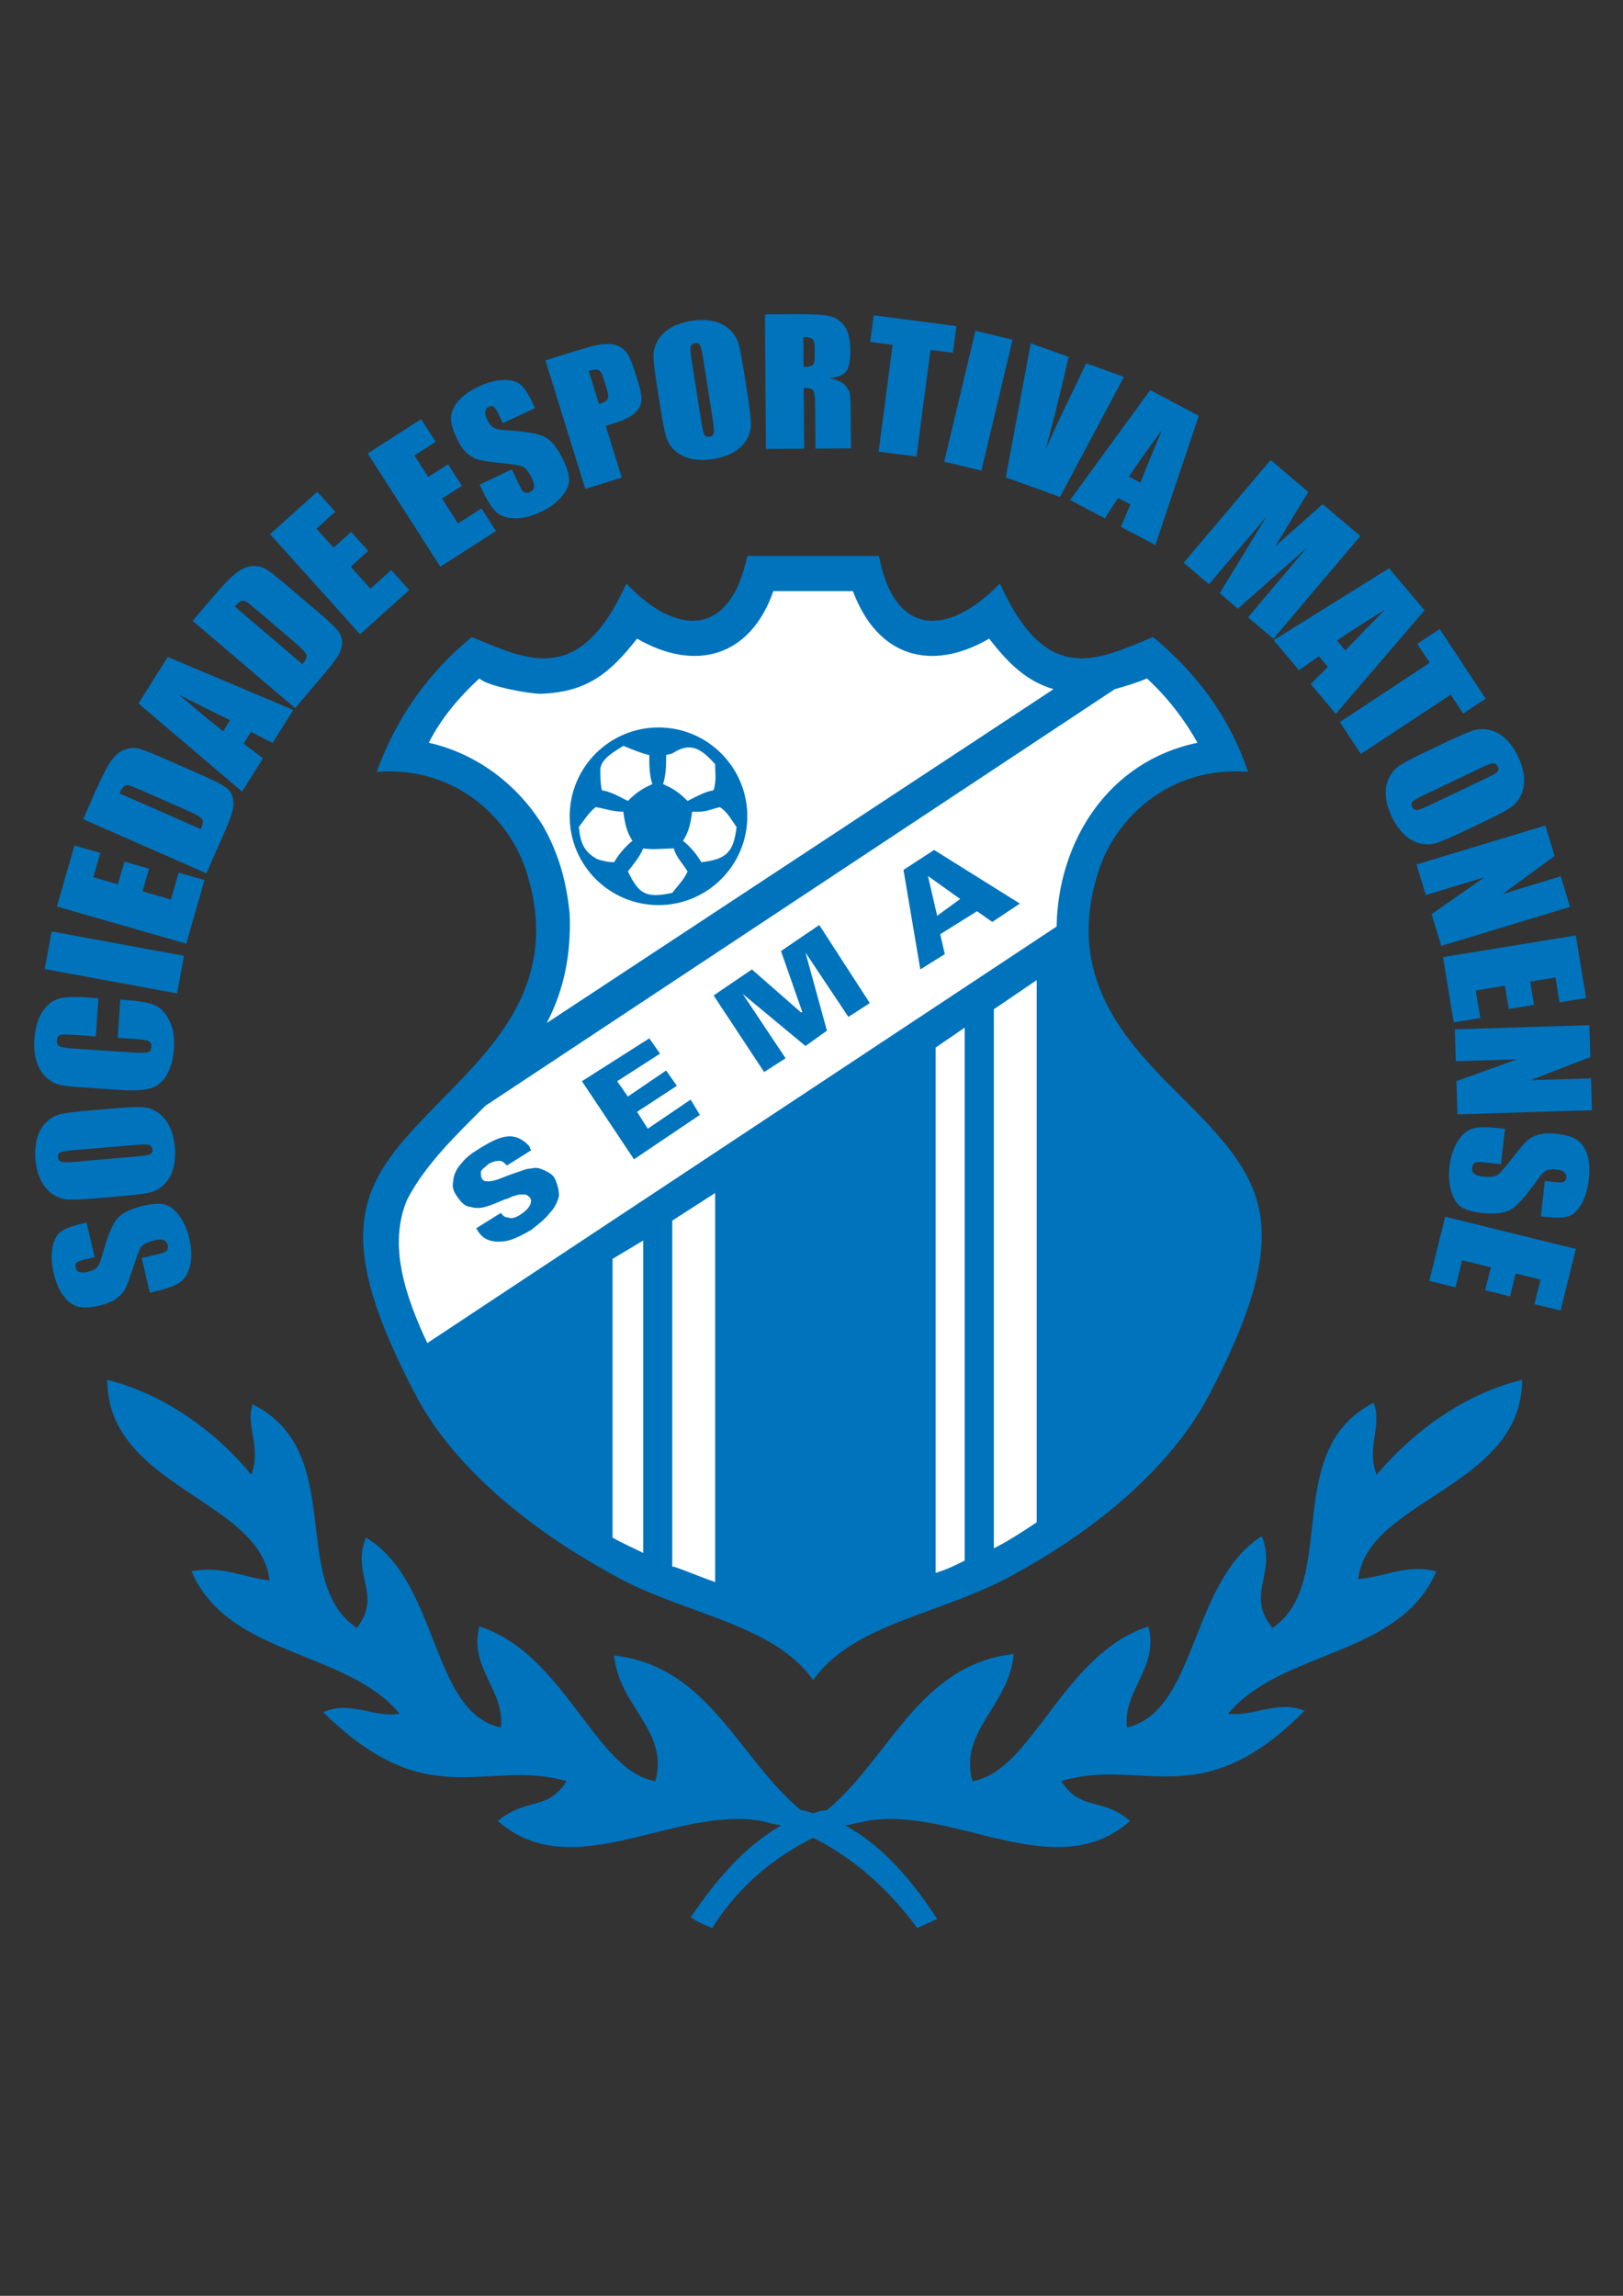 <?xml version="1.0" encoding="iso-8859-1"?>
<!-- Generator: Adobe Illustrator 23.0.1, SVG Export Plug-In . SVG Version: 6.00 Build 0)  -->
<svg version="1.1" xmlns="http://www.w3.org/2000/svg" xmlns:xlink="http://www.w3.org/1999/xlink" x="0px" y="0px"
	 viewBox="0 0 595.276 841.89" style="enable-background:new 0 0 595.276 841.89;" xml:space="preserve">
<rect x="0" y="0" width="595.276" height="841.89" fill="#333333" stroke="none"/>
<g id="Grade" style="display:none;">
</g>
<g id="HQFL">
</g>
<g id="&#xC1;rea_de_trabalho">
</g>
<g id="Linhas-guia">
</g>
<g id="Page_1">
	<g id="HQFL_1_">
		<g>
			<g>
				<path style="fill-rule:evenodd;clip-rule:evenodd;fill:#0073BD;" d="M31.738,448.332l2.994,12.69l-3.573,0.845
					c-1.668,0.389-2.696,0.8-3.089,1.227c-0.388,0.435-0.499,1.02-0.324,1.752c0.19,0.808,0.64,1.341,1.349,1.615
					c0.708,0.266,1.687,0.259,2.933-0.046c1.588-0.365,2.73-0.892,3.431-1.569c0.708-0.647,1.387-2.163,2.034-4.547
					c1.885-6.833,3.694-11.297,5.431-13.368c1.745-2.072,4.97-3.664,9.686-4.776c3.405-0.8,6.021-0.96,7.853-0.465
					c1.836,0.487,3.588,1.858,5.268,4.099c1.676,2.254,2.91,5.034,3.694,8.363c0.861,3.641,0.963,6.902,0.32,9.78
					c-0.647,2.88-1.851,4.937-3.61,6.2c-1.756,1.257-4.43,2.309-8.017,3.154l-3.158,0.746l-2.997-12.69l5.85-1.386
					c1.809-0.427,2.929-0.869,3.348-1.348c0.423-0.48,0.526-1.165,0.312-2.065c-0.213-0.906-0.693-1.508-1.447-1.79
					c-0.75-0.289-1.771-0.281-3.069,0.023c-2.826,0.67-4.574,1.524-5.241,2.559c-0.682,1.066-1.634,3.535-2.852,7.389
					c-1.261,3.87-2.225,6.468-2.891,7.785c-0.667,1.31-1.733,2.529-3.203,3.633c-1.466,1.105-3.482,1.965-6.045,2.566
					c-3.66,0.868-6.463,0.99-8.406,0.366c-1.943-0.617-3.66-1.95-5.157-4.007c-1.497-2.049-2.624-4.692-3.386-7.914
					c-0.834-3.527-1.017-6.65-0.56-9.377c0.461-2.734,1.39-4.692,2.792-5.873c1.405-1.181,4.01-2.225,7.822-3.123L31.738,448.332
					L31.738,448.332z"/>
				<path style="fill-rule:evenodd;clip-rule:evenodd;fill:#0073BD;" d="M41.407,406.484c4.936-0.419,8.436-0.59,10.508-0.514
					c2.072,0.08,4.011,0.712,5.82,1.9c1.812,1.185,3.264,2.875,4.361,5.069c1.097,2.191,1.774,4.795,2.034,7.812
					c0.244,2.864,0.038,5.476-0.613,7.823c-0.651,2.353-1.779,4.296-3.379,5.834c-1.6,1.531-3.401,2.513-5.408,2.956
					c-2.003,0.441-5.526,0.868-10.572,1.303l-8.395,0.716c-4.936,0.419-8.436,0.594-10.508,0.51c-2.072-0.076-4.01-0.7-5.82-1.889
					c-1.813-1.188-3.271-2.879-4.38-5.073c-1.108-2.186-1.79-4.791-2.049-7.815c-0.244-2.856-0.034-5.468,0.632-7.818
					c0.663-2.354,1.794-4.296,3.394-5.831c1.603-1.535,3.397-2.521,5.389-2.96c1.996-0.434,5.526-0.868,10.592-1.303L41.407,406.484
					L41.407,406.484z M26.448,421.832c-2.297,0.19-3.751,0.449-4.373,0.776c-0.613,0.328-0.887,0.906-0.815,1.744
					c0.057,0.701,0.366,1.227,0.914,1.555c0.552,0.335,2.099,0.388,4.639,0.175l22.951-1.965c2.868-0.244,4.624-0.519,5.268-0.823
					c0.64-0.297,0.922-0.906,0.845-1.805c-0.08-0.922-0.51-1.478-1.295-1.676c-0.785-0.19-2.632-0.168-5.545,0.091L26.448,421.832
					L26.448,421.832z"/>
				<path style="fill-rule:evenodd;clip-rule:evenodd;fill:#0073BD;" d="M36.083,366.051l-0.933,13.985l-8.535-0.571
					c-2.483-0.164-4.041-0.118-4.677,0.133c-0.636,0.252-0.986,0.876-1.051,1.874c-0.076,1.131,0.251,1.874,0.983,2.228
					c0.735,0.354,2.346,0.613,4.845,0.781l22.886,1.531c2.388,0.156,3.953,0.11,4.704-0.145c0.75-0.255,1.162-0.914,1.234-1.98
					c0.069-1.021-0.255-1.714-0.971-2.076c-0.716-0.366-2.438-0.64-5.16-0.823l-6.231-0.415l0.937-13.985l1.931,0.129
					c5.1,0.343,8.695,0.975,10.782,1.901c2.091,0.929,3.843,2.788,5.26,5.576c1.417,2.792,1.996,6.151,1.733,10.078
					c-0.274,4.086-1.173,7.411-2.693,9.971c-1.523,2.556-3.516,4.19-5.979,4.886c-2.464,0.705-6.098,0.891-10.908,0.571
					l-14.362-0.96c-3.554-0.24-6.201-0.548-7.949-0.929c-1.744-0.385-3.398-1.287-4.955-2.712c-1.557-1.424-2.723-3.332-3.508-5.724
					c-0.781-2.392-1.07-5.1-0.868-8.124c0.274-4.105,1.227-7.45,2.853-10.024c1.63-2.575,3.554-4.209,5.774-4.902
					c2.22-0.697,5.626-0.891,10.218-0.583L36.083,366.051L36.083,366.051z"/>
				<polygon style="fill-rule:evenodd;clip-rule:evenodd;fill:#0073BD;" points="18.941,341.566 67.481,350.516 64.941,364.3 
					16.4,355.349 18.941,341.566 				"/>
				<polygon style="fill-rule:evenodd;clip-rule:evenodd;fill:#0073BD;" points="20.875,332.422 27.304,310.05 36.791,312.777 
					34.232,321.681 43.251,324.271 45.643,315.957 54.661,318.547 52.273,326.865 62.698,329.863 65.524,320.021 75.011,322.748 
					68.311,346.06 20.875,332.422 				"/>
				<path style="fill-rule:evenodd;clip-rule:evenodd;fill:#0073BD;" d="M30.511,300.395l4.197-9.552
					c2.711-6.166,4.81-10.219,6.291-12.161c1.482-1.938,3.066-3.214,4.749-3.828c1.687-0.609,3.321-0.735,4.905-0.377
					c1.585,0.362,4.517,1.478,8.798,3.36l15.821,6.958c4.059,1.783,6.68,3.18,7.868,4.201c1.189,1.017,1.939,2.205,2.255,3.576
					c0.316,1.371,0.297,2.879-0.065,4.529c-0.362,1.653-1.215,4.003-2.555,7.054l-7.081,16.103L30.511,300.395L30.511,300.395z
					 M43.849,290.95l29.791,13.094c0.781-1.783,0.922-3.024,0.423-3.736c-0.499-0.712-2.254-1.729-5.263-3.051l-17.592-7.732
					c-2.053-0.903-3.401-1.413-4.04-1.531c-0.636-0.118-1.204,0.008-1.695,0.378C44.984,288.741,44.443,289.602,43.849,290.95
					L43.849,290.95z"/>
				<path style="fill-rule:evenodd;clip-rule:evenodd;fill:#0073BD;" d="M61.509,240.901l46.069,19.447l-7.594,12.104l-7.937-4.091
					l-2.712,4.323l7.118,5.393l-7.659,12.207l-38.006-32.297L61.509,240.901L61.509,240.901z M84.364,264.095
					c-5.016-2.411-11.242-5.518-18.681-9.315c7.332,6.261,12.717,10.706,16.156,13.338L84.364,264.095L84.364,264.095z"/>
				<path style="fill-rule:evenodd;clip-rule:evenodd;fill:#0073BD;" d="M70.646,227.666l6.768-7.941
					c4.372-5.126,7.545-8.405,9.525-9.841c1.977-1.432,3.862-2.197,5.648-2.3c1.79-0.099,3.39,0.251,4.807,1.051
					c1.413,0.8,3.9,2.715,7.457,5.747l13.159,11.212c3.371,2.875,5.481,4.966,6.326,6.284c0.842,1.314,1.219,2.674,1.131,4.075
					c-0.091,1.405-0.545,2.845-1.367,4.319c-0.823,1.478-2.316,3.485-4.475,6.022l-11.411,13.387L70.646,227.666L70.646,227.666z
					 M86.139,222.452l24.767,21.108c1.261-1.481,1.752-2.632,1.478-3.459c-0.274-0.822-1.661-2.3-4.163-4.433l-14.625-12.465
					c-1.706-1.455-2.853-2.331-3.428-2.628c-0.579-0.293-1.158-0.335-1.733-0.126C87.861,220.662,87.095,221.329,86.139,222.452
					L86.139,222.452z"/>
				<polygon style="fill-rule:evenodd;clip-rule:evenodd;fill:#0073BD;" points="99.054,195.891 116.36,180.325 122.961,187.665 
					116.075,193.858 122.351,200.835 128.784,195.046 135.061,202.023 128.628,207.812 135.884,215.875 143.493,209.027 
					150.097,216.367 132.067,232.587 99.054,195.891 				"/>
				<polygon style="fill-rule:evenodd;clip-rule:evenodd;fill:#0073BD;" points="134.859,166.279 154.454,153.715 159.782,162.025 
					151.986,167.022 157.052,174.925 164.338,170.252 169.403,178.151 162.117,182.824 167.975,191.953 176.594,186.427 
					181.922,194.738 161.504,207.831 134.859,166.279 				"/>
				<path style="fill-rule:evenodd;clip-rule:evenodd;fill:#0073BD;" d="M196.231,149.636l-11.788,5.576l-1.569-3.321
					c-0.735-1.55-1.352-2.468-1.851-2.765c-0.499-0.289-1.093-0.274-1.778,0.049c-0.746,0.355-1.181,0.907-1.295,1.653
					c-0.114,0.751,0.103,1.702,0.651,2.86c0.697,1.474,1.447,2.487,2.25,3.032c0.785,0.556,2.411,0.903,4.875,1.04
					c7.077,0.419,11.815,1.261,14.203,2.529c2.392,1.272,4.624,4.094,6.691,8.474c1.497,3.161,2.194,5.69,2.095,7.582
					c-0.099,1.897-1.07,3.9-2.917,6.01c-1.847,2.106-4.315,3.892-7.4,5.351c-3.39,1.603-6.559,2.384-9.503,2.349
					c-2.951-0.034-5.222-0.777-6.817-2.235c-1.596-1.455-3.184-3.851-4.757-7.187l-1.39-2.933l11.792-5.572l2.567,5.431
					c0.796,1.683,1.47,2.681,2.023,2.993c0.552,0.316,1.245,0.274,2.087-0.122c0.838-0.4,1.322-0.994,1.447-1.79
					c0.126-0.796-0.095-1.794-0.666-2.997c-1.242-2.628-2.441-4.159-3.595-4.594c-1.181-0.445-3.79-0.86-7.819-1.249
					c-4.048-0.427-6.787-0.83-8.211-1.208c-1.428-0.381-2.834-1.169-4.224-2.376c-1.39-1.2-2.647-2.994-3.774-5.374
					c-1.608-3.401-2.312-6.116-2.11-8.143c0.202-2.03,1.15-3.991,2.849-5.884c1.695-1.889,4.041-3.542,7.034-4.959
					c3.275-1.55,6.292-2.381,9.061-2.502c2.765-0.118,4.871,0.385,6.318,1.508c1.451,1.127,3.013,3.462,4.685,7L196.231,149.636
					L196.231,149.636z"/>
				<path style="fill-rule:evenodd;clip-rule:evenodd;fill:#0073BD;" d="M200.039,132.151l13.44-4.17
					c3.637-1.124,6.513-1.725,8.634-1.801c2.117-0.08,3.82,0.225,5.107,0.902c1.287,0.682,2.323,1.668,3.112,2.971
					c0.785,1.299,1.638,3.432,2.556,6.395l1.272,4.097c0.929,3.006,1.276,5.31,1.032,6.905c-0.247,1.592-1.158,3.035-2.735,4.327
					c-1.573,1.291-3.816,2.384-6.725,3.287l-3.573,1.108l5.884,18.974l-13.387,4.148L200.039,132.151L200.039,132.151z
					 M215.917,136.032l3.744,12.073c0.381-0.095,0.704-0.183,0.979-0.267c1.207-0.377,1.961-0.914,2.258-1.611
					c0.301-0.697,0.175-1.934-0.373-3.702l-1.208-3.896c-0.502-1.619-1.1-2.586-1.793-2.91
					C218.827,135.396,217.627,135.502,215.917,136.032L215.917,136.032z"/>
				<path style="fill-rule:evenodd;clip-rule:evenodd;fill:#0073BD;" d="M274.162,144.685c0.766,4.894,1.185,8.375,1.253,10.447
					c0.064,2.072-0.431,4.049-1.485,5.938c-1.059,1.889-2.64,3.458-4.749,4.707c-2.11,1.25-4.662,2.11-7.652,2.579
					c-2.841,0.446-5.458,0.423-7.849-0.061c-2.392-0.487-4.407-1.473-6.052-2.963c-1.646-1.489-2.754-3.214-3.328-5.184
					c-0.579-1.969-1.261-5.454-2.045-10.458l-1.306-8.322c-0.766-4.894-1.185-8.375-1.253-10.447
					c-0.069-2.068,0.427-4.049,1.485-5.937c1.055-1.889,2.64-3.466,4.746-4.723c2.11-1.261,4.658-2.125,7.651-2.594
					c2.837-0.446,5.454-0.419,7.85,0.076c2.392,0.499,4.411,1.492,6.056,2.978c1.642,1.489,2.75,3.215,3.329,5.168
					c0.575,1.958,1.257,5.45,2.045,10.473L274.162,144.685L274.162,144.685z M257.804,130.84c-0.358-2.274-0.72-3.709-1.085-4.304
					c-0.365-0.594-0.963-0.827-1.793-0.693c-0.705,0.111-1.2,0.45-1.493,1.025c-0.289,0.571-0.24,2.117,0.156,4.635l3.568,22.756
					c0.45,2.845,0.846,4.578,1.192,5.195c0.347,0.621,0.967,0.857,1.862,0.716c0.914-0.141,1.439-0.609,1.577-1.405
					c0.141-0.797-0.019-2.64-0.472-5.53L257.804,130.84L257.804,130.84z"/>
				<path style="fill-rule:evenodd;clip-rule:evenodd;fill:#0073BD;" d="M280.56,115.294l9.891-0.076
					c6.593-0.049,11.06,0.152,13.398,0.598c2.339,0.449,4.251,1.627,5.736,3.538c1.485,1.912,2.247,4.966,2.277,9.164
					c0.03,3.824-0.473,6.394-1.509,7.72c-1.028,1.321-3.069,2.125-6.124,2.415c2.773,0.621,4.639,1.458,5.599,2.506
					c0.96,1.047,1.562,2.019,1.798,2.902c0.236,0.887,0.373,3.329,0.403,7.328l0.1,13.029l-13.041,0.099l-0.122-16.438
					c-0.018-2.643-0.255-4.281-0.7-4.909c-0.45-0.628-1.611-0.941-3.489-0.926l0.168,22.303l-14.016,0.103L280.56,115.294
					L280.56,115.294z M294.641,123.596l0.08,10.969c1.531-0.011,2.605-0.217,3.214-0.62c0.613-0.4,0.914-1.684,0.895-3.851
					l-0.019-2.715c-0.012-1.569-0.316-2.594-0.914-3.078C297.299,123.822,296.214,123.585,294.641,123.596L294.641,123.596z"/>
				<polygon style="fill-rule:evenodd;clip-rule:evenodd;fill:#0073BD;" points="350.787,119.59 349.507,129.378 341.288,128.3 
					336.154,167.452 322.253,165.628 327.387,126.476 319.176,125.398 320.455,115.61 350.787,119.59 				"/>
				<polygon style="fill-rule:evenodd;clip-rule:evenodd;fill:#0073BD;" points="371.392,124.556 359.95,172.572 346.323,169.322 
					357.757,121.308 371.392,124.556 				"/>
				<path style="fill-rule:evenodd;clip-rule:evenodd;fill:#0073BD;" d="M412.227,138.225l-23.446,44.016l-19.881-7.183
					l9.164-49.169l13.87,5.008c-3.061,13.383-5.858,24.646-8.379,33.79c3.931-8.757,7.557-16.453,10.862-23.088l3.938-8.383
					L412.227,138.225L412.227,138.225z"/>
				<path style="fill-rule:evenodd;clip-rule:evenodd;fill:#0073BD;" d="M439.694,152.473l-15.95,47.394l-12.629-6.669l3.48-8.219
					l-4.516-2.384l-4.845,7.503l-12.751-6.726l29.372-40.314L439.694,152.473L439.694,152.473z M418.275,176.997
					c2.026-5.179,4.661-11.62,7.892-19.321c-5.698,7.777-9.727,13.478-12.097,17.104L418.275,176.997L418.275,176.997z"/>
				<path style="fill-rule:evenodd;clip-rule:evenodd;fill:#0073BD;" d="M498.949,196.566l-31.893,37.674l-9.301-7.872l21.473-25.46
					l-25.197,22.31l-6.688-5.671l17.184-28.13l-21.1,24.824l-9.293-7.876l31.886-37.675l13.833,11.715
					c-1.584,2.594-3.428,5.633-5.545,9.114l-6.582,10.836l17.383-15.501L498.949,196.566L498.949,196.566z"/>
				<path style="fill-rule:evenodd;clip-rule:evenodd;fill:#0073BD;" d="M522.486,223.804l-32.549,37.968l-9.217-10.919l6.314-6.315
					l-3.298-3.9l-7.297,5.141l-9.301-11.011l42.328-26.375L522.486,223.804L522.486,223.804z M493.441,238.521
					c3.817-4.044,8.669-9.03,14.549-14.96c-8.196,5.077-14.061,8.851-17.618,11.327L493.441,238.521L493.441,238.521z"/>
				<polygon style="fill-rule:evenodd;clip-rule:evenodd;fill:#0073BD;" points="544.903,256.208 536.661,261.647 532.098,254.73 
					499.147,276.485 491.423,264.789 524.383,243.034 519.813,236.118 528.054,230.679 544.903,256.208 				"/>
				<path style="fill-rule:evenodd;clip-rule:evenodd;fill:#0073BD;" d="M536.768,304.885c-4.464,2.129-7.686,3.523-9.651,4.178
					c-1.973,0.655-4.007,0.743-6.116,0.27c-2.118-0.476-4.069-1.546-5.865-3.211c-1.798-1.668-3.351-3.866-4.654-6.6
					c-1.234-2.594-1.958-5.107-2.179-7.537c-0.221-2.434,0.16-4.647,1.112-6.646c0.96-2,2.3-3.557,4.022-4.673
					c1.721-1.112,4.867-2.761,9.437-4.936l7.61-3.625c4.471-2.133,7.686-3.527,9.65-4.178c1.966-0.659,4.007-0.747,6.124-0.274
					c2.103,0.476,4.069,1.543,5.881,3.203c1.798,1.665,3.359,3.859,4.662,6.597c1.233,2.594,1.957,5.107,2.163,7.545
					c0.205,2.438-0.168,4.654-1.128,6.653c-0.959,1.999-2.3,3.554-4.006,4.662c-1.714,1.112-4.861,2.761-9.453,4.947
					L536.768,304.885L536.768,304.885z M545.376,285.256c2.079-0.99,3.352-1.744,3.823-2.266c0.457-0.518,0.511-1.158,0.152-1.916
					c-0.305-0.643-0.776-1.021-1.409-1.139c-0.632-0.114-2.103,0.377-4.402,1.47l-20.787,9.91c-2.605,1.242-4.159,2.114-4.647,2.624
					c-0.495,0.51-0.549,1.173-0.152,1.988c0.395,0.838,0.99,1.207,1.797,1.112c0.8-0.095,2.521-0.773,5.165-2.03L545.376,285.256
					L545.376,285.256z"/>
				<polygon style="fill-rule:evenodd;clip-rule:evenodd;fill:#0073BD;" points="575.845,332.563 528.61,346.875 525.076,335.21 
					544.431,321.708 522.95,328.213 519.56,317.016 566.795,302.703 570.192,313.901 551.18,327.813 572.455,321.365 
					575.845,332.563 				"/>
				<polygon style="fill-rule:evenodd;clip-rule:evenodd;fill:#0073BD;" points="577.977,343.021 581.732,365.994 571.99,367.587 
					570.497,358.442 561.234,359.954 562.636,368.497 553.374,370.009 551.972,361.47 541.269,363.218 542.923,373.323 
					533.173,374.91 529.273,350.977 577.977,343.021 				"/>
				<polygon style="fill-rule:evenodd;clip-rule:evenodd;fill:#0073BD;" points="583.888,407.124 534.559,408.647 534.179,396.463 
					556.383,388.465 533.95,389.155 533.6,377.462 582.929,375.939 583.294,387.635 561.311,396.117 583.53,395.431 
					583.888,407.124 				"/>
				<path style="fill-rule:evenodd;clip-rule:evenodd;fill:#0073BD;" d="M565.149,446.024l1.463-12.956l3.656,0.411
					c1.698,0.198,2.803,0.152,3.321-0.114c0.51-0.266,0.808-0.785,0.899-1.539c0.092-0.814-0.152-1.478-0.732-1.973
					c-0.578-0.487-1.492-0.808-2.772-0.952c-1.614-0.183-2.871-0.084-3.763,0.32c-0.884,0.373-2.034,1.568-3.45,3.595
					c-4.083,5.797-7.29,9.377-9.629,10.74c-2.338,1.363-5.918,1.775-10.733,1.227c-3.474-0.396-5.987-1.135-7.549-2.217
					c-1.561-1.081-2.749-2.963-3.572-5.645c-0.814-2.681-1.036-5.72-0.647-9.109c0.419-3.726,1.425-6.833,3.009-9.316
					c1.585-2.49,3.413-4.029,5.492-4.616c2.079-0.59,4.943-0.678,8.615-0.262l3.222,0.37l-1.47,12.956l-5.972-0.678
					c-1.852-0.213-3.055-0.167-3.611,0.138c-0.556,0.305-0.883,0.921-0.99,1.843c-0.107,0.922,0.145,1.646,0.755,2.171
					c0.609,0.525,1.576,0.868,2.901,1.014c2.88,0.327,4.815,0.114,5.797-0.633c0.998-0.776,2.727-2.772,5.179-5.987
					c2.491-3.222,4.281-5.339,5.356-6.352c1.066-1.005,2.482-1.79,4.234-2.338c1.76-0.545,3.946-0.671,6.566-0.374
					c3.732,0.427,6.414,1.257,8.028,2.499c1.615,1.233,2.788,3.077,3.504,5.514s0.884,5.302,0.503,8.592
					c-0.403,3.596-1.287,6.604-2.636,9.02c-1.356,2.414-2.894,3.945-4.616,4.577c-1.721,0.641-4.524,0.739-8.424,0.298
					L565.149,446.024L565.149,446.024z"/>
				<polygon style="fill-rule:evenodd;clip-rule:evenodd;fill:#0073BD;" points="577.97,457.999 572.393,480.599 562.812,478.238 
					565.028,469.242 555.918,466.995 553.846,475.396 544.735,473.149 546.808,464.748 536.28,462.15 533.828,472.09 
					524.238,469.721 530.05,446.176 577.97,457.999 				"/>
			</g>
			<path style="fill-rule:evenodd;clip-rule:evenodd;fill:#0073BD;" d="M298.24,616.078c-15.162-21.343-48.856-24.147-74.69-39.312
				c-28.644-15.729-56.721-38.186-70.764-64.587c-30.887-58.408-21.339-76.933,1.684-101.087
				c20.22-21.899,52.791-46.05,38.752-90.979c-6.178-20.216-26.394-39.309-55.038-37.066c7.301-20.216,19.096-36.501,34.822-49.42
				c19.652,7.865,39.309,19.097,56.722-19.656c18.533,19.656,38.188,19.656,44.366-10.108c15.721,0,32.011,0,48.296,0
				c5.614,29.764,25.275,29.764,44.363,10.108c17.412,38.752,36.509,27.52,56.161,19.656c15.729,12.919,28.085,29.204,34.818,49.42
				c-28.641-2.243-48.856,16.849-55.034,37.066c-14.039,44.93,18.532,69.08,39.312,90.979
				c22.463,24.154,32.007,42.679,1.127,101.087c-14.046,26.401-41.56,48.857-70.2,64.587
				C346.536,591.931,313.401,594.735,298.24,616.078L298.24,616.078z"/>
			<path style="fill-rule:evenodd;clip-rule:evenodd;fill:#FFFFFF;" d="M386.412,252.723L200.523,375.151
				c6.178-11.792,8.985-24.71,8.425-39.873c-1.123-11.795-3.931-21.903-9.548-32.011c-9.548-15.725-24.71-26.957-42.119-30.888
				c4.49-8.988,11.231-16.849,18.533-23.587c2.807,2.807,17.969,5.614,22.463,5.614c16.85-0.559,25.274-7.301,35.382-20.216
				c21.34,12.355,41.56,6.737,49.98-17.409h29.2c8.988,24.146,28.641,29.764,49.984,17.409
				C370.127,243.735,376.868,249.912,386.412,252.723L386.412,252.723z"/>
			<path style="fill-rule:evenodd;clip-rule:evenodd;fill:#FFFFFF;" d="M408.876,252.723L178.06,405.478
				c-10.672,10.668-21.903,21.343-28.645,34.262c-7.301,16.842-0.56,35.938,7.301,52.787l230.816-152.758
				c0.564-31.448,19.097-60.652,51.675-67.39c-5.058-8.988-11.235-16.849-18.54-23.587
				C416.736,250.476,412.806,251.6,408.876,252.723L408.876,252.723z"/>
			<path style="fill-rule:evenodd;clip-rule:evenodd;fill:#0073BD;" d="M241.519,266.761c17.973,0,32.575,14.602,32.575,32.575
				c0,17.969-14.602,32.571-32.575,32.571c-17.969,0-32.572-14.602-32.572-32.571C208.947,281.364,223.549,266.761,241.519,266.761
				L241.519,266.761z"/>
			<path style="fill-rule:evenodd;clip-rule:evenodd;fill:#FFFFFF;" d="M220.179,281.924c0,2.811,0,5.058,0.56,7.865
				c3.371,0.56,6.177,2.247,9.548,3.931c2.807-2.807,5.054-4.494,8.985-6.178c-1.124-3.371-1.124-6.737-1.124-10.672
				c-2.807-0.56-6.738-2.244-9.545-3.367C225.233,275.746,220.739,277.993,220.179,281.924L220.179,281.924z"/>
			<path style="fill-rule:evenodd;clip-rule:evenodd;fill:#FFFFFF;" d="M246.572,276.31l-2.247,0.56c0,3.934,0,6.741-1.12,10.672
				c3.931,1.684,6.178,3.37,8.984,6.178c3.371-1.684,6.178-3.371,9.548-3.931c1.12-3.93,0.56-6.177,0.56-9.548
				C257.244,274.626,253.314,271.816,246.572,276.31L246.572,276.31z"/>
			<path style="fill-rule:evenodd;clip-rule:evenodd;fill:#FFFFFF;" d="M219.055,315.058c1.684,0.564,3.931,1.123,6.178,1.123
				c1.683-2.807,3.93-5.614,6.737-7.861c-2.243-3.371-2.807-6.741-3.367-10.672c-3.934,0-6.741-1.123-10.112-1.683
				c-2.243,1.683-4.49,5.054-6.178,7.301C212.878,308.881,214.002,312.252,219.055,315.058L219.055,315.058z"/>
			<path style="fill-rule:evenodd;clip-rule:evenodd;fill:#FFFFFF;" d="M256.681,297.649h-2.807
				c-0.56,3.931-1.123,7.301-3.371,10.672c2.811,2.247,5.058,5.054,6.741,7.861c9.548-1.123,11.795-3.93,12.915-12.915
				c-1.684-2.247-3.367-5.618-6.178-7.301C261.738,296.526,258.928,297.649,256.681,297.649L256.681,297.649z"/>
			<path style="fill-rule:evenodd;clip-rule:evenodd;fill:#FFFFFF;" d="M251.067,317.869c-1.683-2.247-3.37-4.494-3.93-6.741
				c-3.931,0-7.301,0.564-11.232,0c-1.124,2.807-3.371,5.618-5.618,8.424c3.931,7.861,6.178,10.108,16.286,7.861
				c1.687-2.243,4.494-5.054,5.618-7.861L251.067,317.869L251.067,317.869z"/>
			<path style="fill-rule:evenodd;clip-rule:evenodd;fill:#FFFFFF;" d="M380.235,359.425l-15.723,10.672v197.688
				c5.614-2.818,10.664-6.185,15.723-9.552V359.425L380.235,359.425z"/>
			<path style="fill-rule:evenodd;clip-rule:evenodd;fill:#FFFFFF;" d="M353.834,376.834l-10.664,7.301v192.631
				c3.931-1.12,7.297-2.811,10.664-4.494V376.834L353.834,376.834z"/>
			<path style="fill-rule:evenodd;clip-rule:evenodd;fill:#FFFFFF;" d="M235.905,454.898l-11.235,6.735v102.215
				c3.934,2.247,7.865,3.938,11.235,5.613V454.898L235.905,454.898z"/>
			<path style="fill-rule:evenodd;clip-rule:evenodd;fill:#FFFFFF;" d="M246.572,447.601v126.918h0.564
				c5.054,1.683,10.108,3.93,15.162,5.621V437.486L246.572,447.601L246.572,447.601z"/>
			<polygon style="fill-rule:evenodd;clip-rule:evenodd;fill:#0073BD;" points="261.738,365.042 275.777,355.494 293.75,371.22 
				294.309,371.22 286.448,348.757 300.487,339.209 319.023,367.849 311.162,372.904 295.433,349.316 303.294,377.957 
				295.433,383.575 272.407,364.479 288.132,388.069 280.271,393.123 261.738,365.042 			"/>
			<polygon style="fill-rule:evenodd;clip-rule:evenodd;fill:#0073BD;" points="213.438,396.494 238.148,380.768 242.082,386.382 
				226.357,396.494 230.287,402.108 244.325,392.559 248.26,398.177 233.658,407.725 237.588,413.903 253.314,403.231 
				256.681,408.849 232.534,425.13 213.438,396.494 			"/>
			<path style="fill-rule:evenodd;clip-rule:evenodd;fill:#0073BD;" d="M174.689,450.404l8.984-5.613
				c0.564,0.556,1.124,1.684,2.807,1.684c1.123,0.564,2.81,0,4.494-1.128c1.683-1.119,2.807-2.239,3.371-3.366
				c0.56-1.128,0.56-2.24,0-2.804c-0.564-0.564-1.124-1.127-1.688-1.127c-0.56,0-1.683,0-2.243,0c-0.564,0-1.687,0.564-2.247,0.564
				c-1.123,0.564-2.247,1.127-2.807,1.127c-2.811,1.112-5.058,2.24-7.301,2.804c-1.687,0.563-3.934,0.563-5.618,0
				c-1.684,0-3.371-1.691-4.494-3.367c-1.683-2.255-2.243-3.931-1.683-6.185c0-1.676,1.123-4.494,2.807-6.17
				c1.687-2.255,3.934-3.931,6.741-5.622c4.49-2.803,7.861-4.49,11.232-4.49c2.807,0,5.613,1.687,7.301,3.927
				c0,0.563,0,0.563,0.56,1.127l-8.984,5.622c-1.124-1.128-1.683-1.691-2.807-1.691c-1.687,0-2.811,0.564-3.931,1.128
				c-1.123,1.119-2.247,1.676-2.811,2.803c0,1.127,0,2.247,0.564,2.81c0.56,1.12,3.367,1.12,7.301-0.563
				c2.807-1.12,4.49-1.684,6.177-2.247c1.684-0.564,2.807-1.127,4.49-1.127c1.687-0.557,3.37,0,4.494,0.564
				c1.124,0.564,2.807,1.127,3.931,2.811c1.124,2.247,1.687,4.494,1.687,6.741c-0.564,2.239-1.687,4.494-3.371,6.178
				c-1.687,2.247-3.93,3.931-6.741,6.178c-2.807,1.683-6.177,3.366-8.424,3.93c-2.243,0.565-5.054,0.565-6.737,0
				C177.496,454.334,175.813,452.651,174.689,450.404L174.689,450.404z"/>
			<path style="fill-rule:evenodd;clip-rule:evenodd;fill:#0073BD;" d="M331.378,318.993l11.229-7.301l31.451,19.656l-10.108,6.737
				l-5.621-3.931l-13.475,8.425l1.683,7.301l-8.988,5.614L331.378,318.993L331.378,318.993z M352.158,329.66l-11.799-8.424
				l3.374,14.602L352.158,329.66L352.158,329.66z"/>
			<path style="fill-rule:evenodd;clip-rule:evenodd;fill:#0073BD;" d="M558.264,506.002c-23.026,5.613-41.56,20.779-53.351,34.817
				c-3.931-10.107,2.239-17.969-1.127-26.394c-34.263,17.405-12.355,65.714-37.065,82.556c-10.108-12.355,1.683-19.66-3.931-33.691
				c-26.401,16.85-23.583,64.016-49.42,70.2c-1.691-13.482,11.791-21.907,7.86-37.065c-31.443,10.1-42.686,53.351-64.578,56.718
				c-5.058-18.524,13.475-27.513,15.158-46.617c-34.819,3.931-45.49,38.192-68.517,57.281c-1.684,0-3.367,0.564-5.054,1.128
				c-1.684-0.564-3.371-1.128-4.49-1.128c-23.027-19.089-33.699-52.787-68.517-56.718c1.683,18.541,20.216,27.529,15.162,46.054
				c-21.903-3.366-33.135-46.617-64.583-56.718c-3.931,15.158,9.549,23.583,7.861,37.065c-25.833-5.621-22.463-53.351-49.42-69.644
				c-5.614,13.475,6.178,20.779-3.37,33.135c-25.27-16.842-3.367-64.586-38.189-81.991c-2.807,7.86,3.371,15.721-0.56,25.829
				c-11.231-14.038-30.328-29.204-52.791-34.817c0,39.311,56.162,43.806,59.528,73.574c-9.544-1.128-17.969-5.622-28.641-3.375
				c13.479,31.452,56.722,28.649,76.378,52.231c-9.549,1.684-17.969-5.058-28.081-0.564c38.752,38.193,59.532,16.849,89.296,25.273
				c-7.301,11.228-14.043,5.622-25.274,14.61c27.521,24.147,64.586-5.622,96.598,0c2.247,0.548,4.49,1.111,7.301,1.676
				c-13.478,7.86-23.59,19.652-33.134,33.698c2.807,1.69,5.054,2.803,7.861,3.931c9.548-15.158,22.463-25.838,37.065-33.135
				c14.598,7.297,27.517,18.54,38.189,33.135c2.247-1.128,5.05-2.24,7.305-3.367c-9.552-14.609-20.216-26.965-33.698-34.262
				c2.803-0.564,5.613-1.128,7.86-1.676c32.008-5.622,69.073,24.147,96.601,0c-10.68-8.988-17.976-3.383-25.273-14.61
				c29.76-8.988,51.104,12.919,89.288-25.837c-10.108-3.931-18.524,2.254-28.077,1.127c19.652-23.583,62.903-20.779,76.378-52.231
				c-11.235-2.811-19.097,2.247-28.64,2.812C501.539,549.808,558.264,545.314,558.264,506.002L558.264,506.002z"/>
		</g>
	</g>
</g>
</svg>
